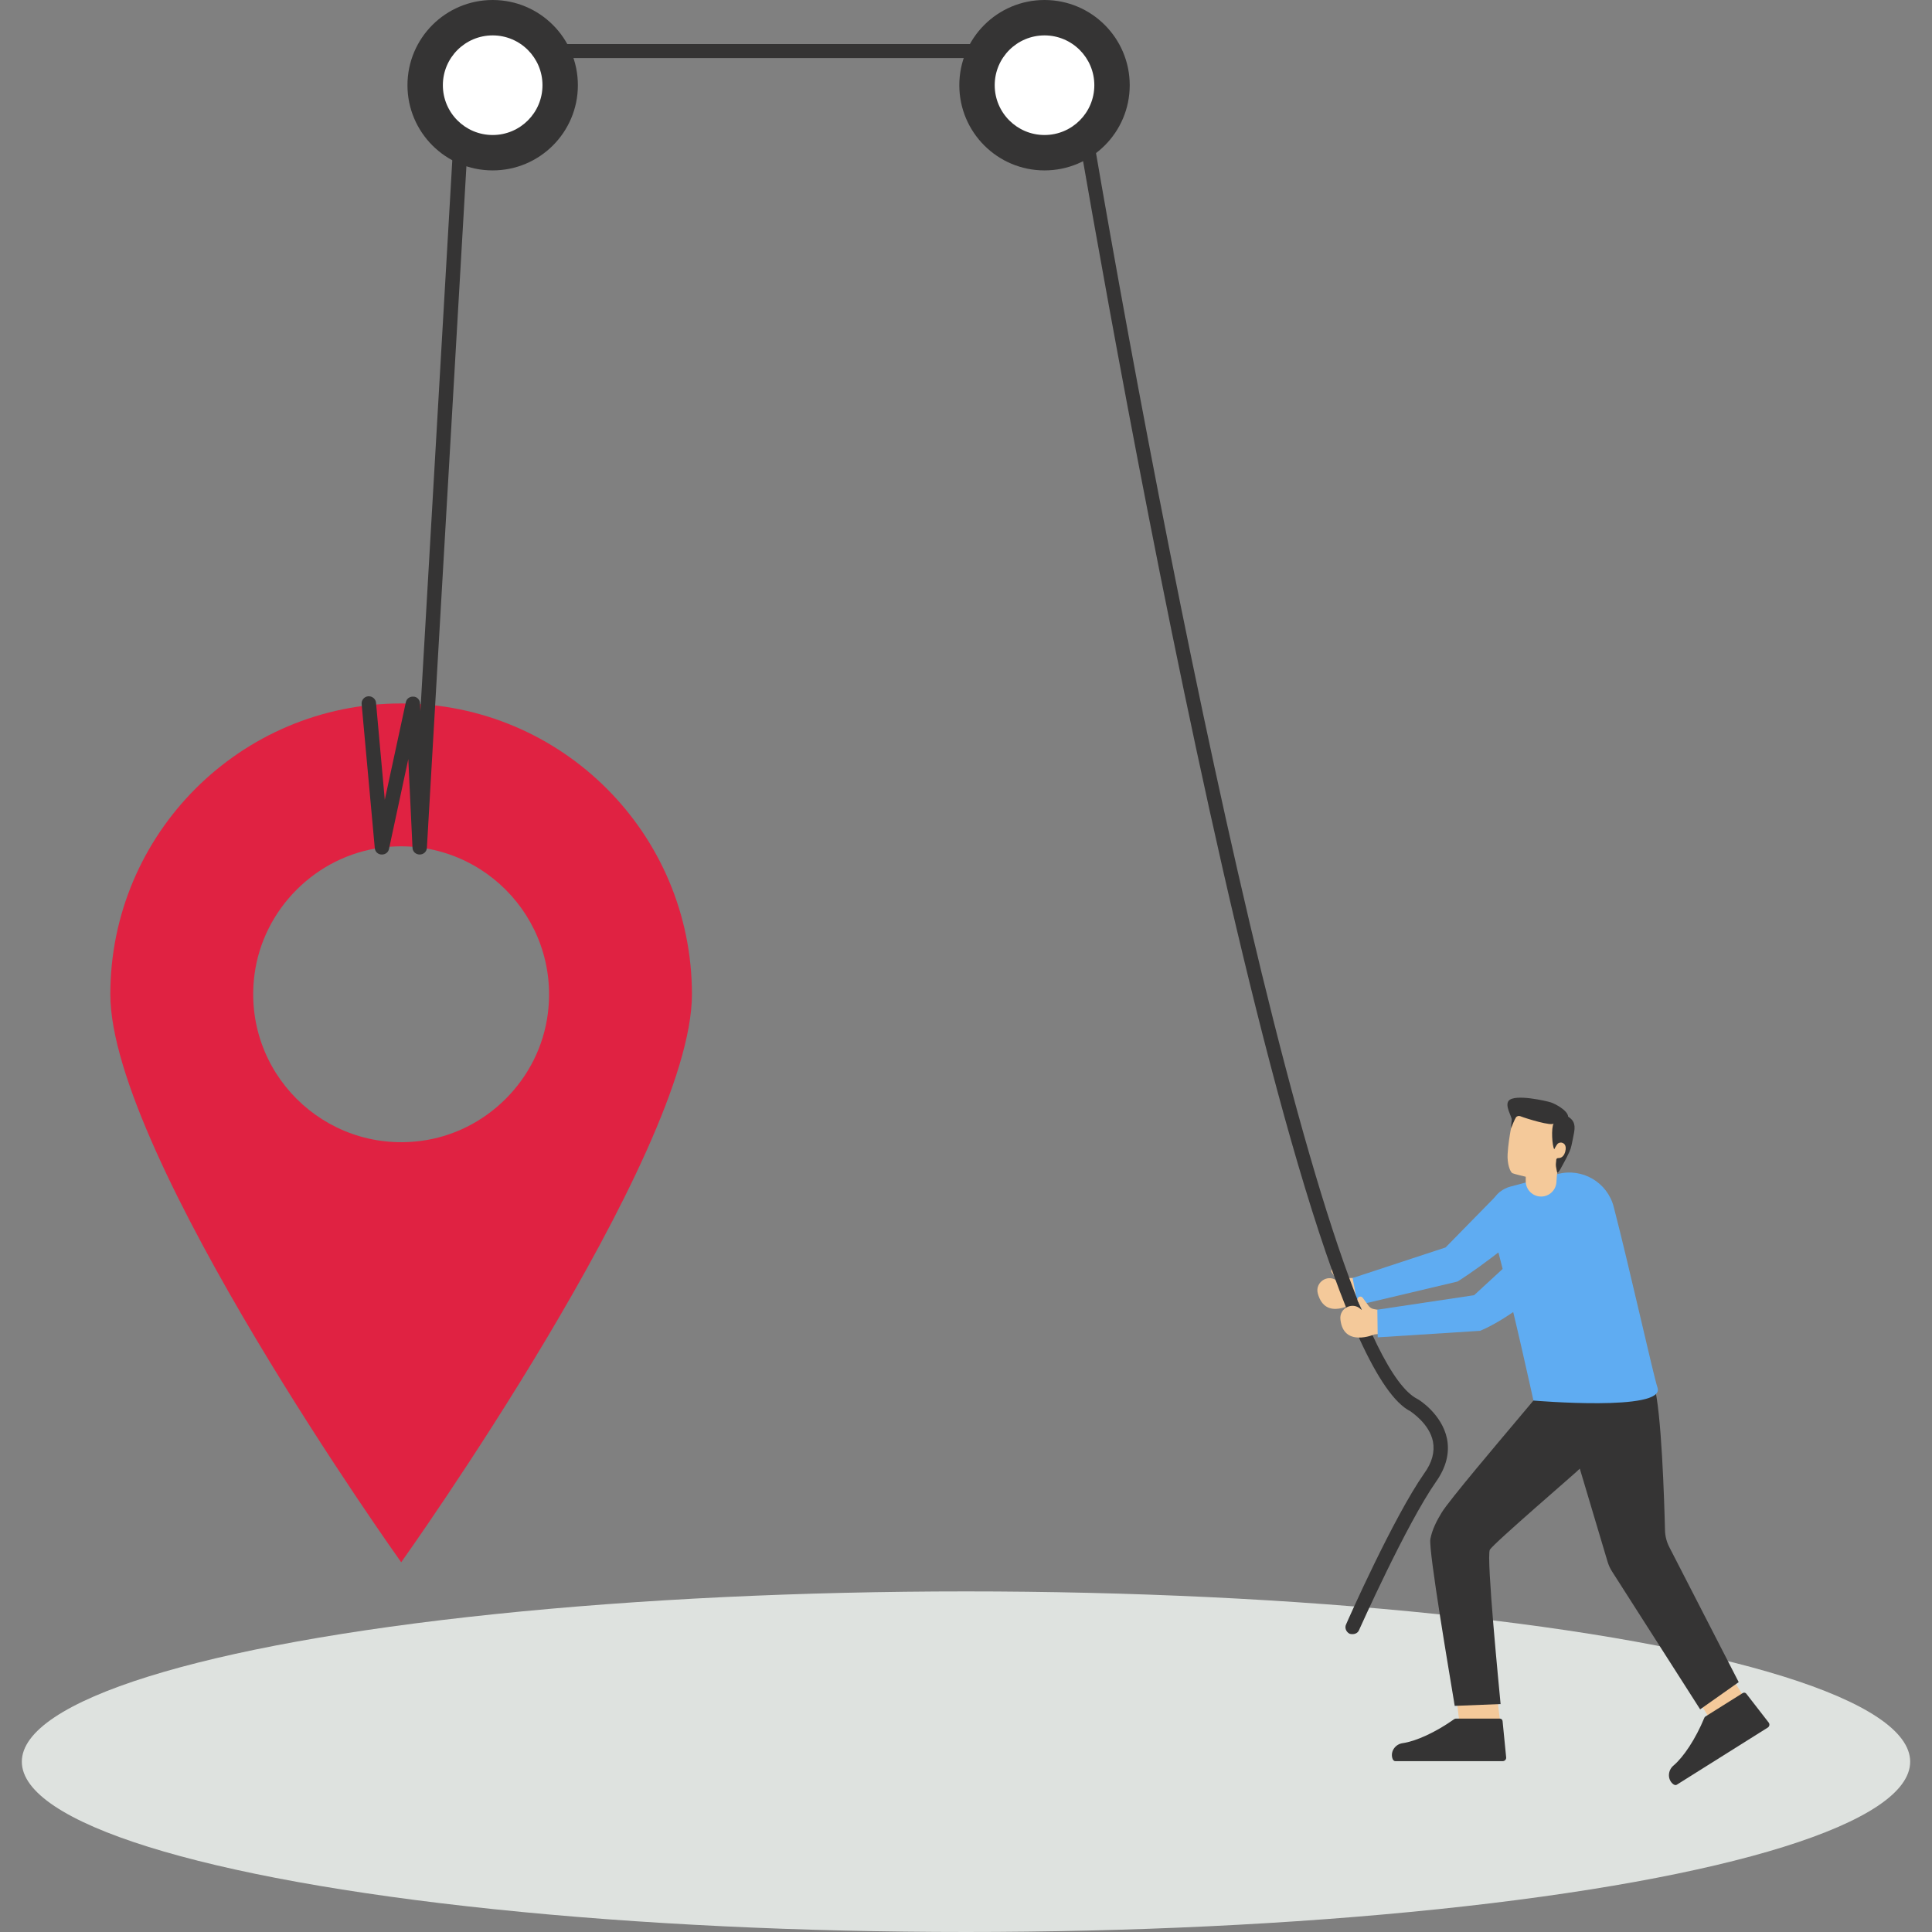 <svg xmlns="http://www.w3.org/2000/svg" enable-background="new 0 0 2950 2950" viewBox="0 0 2950 2950" id="businessman-company-office-building-pin-create-business-contact-address"><rect x="0" y="0" width="2950" height="2950" fill="#808080" stroke="none"/><ellipse cx="1475" cy="2689.97" fill="#dee2df" rx="1441.67" ry="260.03"></ellipse><path fill="#f4c99a" d="M2078.24,1951.41l3.41,34.01l-14.17,3.89c0,0-43.62,28.39-55.27-14.16c-4.54-16.57,14.16-29.97,28.27-20.17
				c0.2,0.14,0.4,0.28,0.59,0.42c0.48,0.35,1.09-0.24,0.74-0.73l-8.27-11.62c-1.41-1.98-0.99-4.72,0.94-6.19l0,0
				c1.77-1.35,4.27-1.2,5.86,0.36l10.77,10.51c2.41,2.35,5.64,3.66,9,3.66L2078.24,1951.41z"></path><path fill="#5facf2" d="M2065.39,1951.41l7.63,41.52l152.46-36.13c42.91-26.87,97.78-72.67,97.78-72.67l-32.52-64.55l-83.46,85.16
			L2065.39,1951.41z"></path><rect width="70.71" height="61.87" x="2222.4" y="2584.85" fill="#f4c99a" transform="rotate(-96.886 2257.786 2615.755)"></rect><path fill="#353434" d="M2294.58,2689.11h-163.94c-2.46,0-3.9-1.93-4.69-4.72c-2.99-10.57,4.81-21.19,15.69-22.72
			c20.04-2.82,50.16-16.32,78.9-36.75c0.68-0.49,1.5-0.75,2.34-0.75l67.34,0c2.11,0,3.88,1.6,4.08,3.7l5.49,55.53
			C2300.07,2686.47,2297.66,2689.11,2294.58,2689.11z"></path><rect width="70.71" height="61.87" x="2593.73" y="2564.38" fill="#f4c99a" transform="rotate(-122.134 2629.076 2595.336)"></rect><path fill="#353434" d="M2699.27 2637.83l-138.82 87.2c-2.09 1.31-4.33.44-6.49-1.5-8.16-7.35-7.19-20.5 1.2-27.58 15.47-13.05 33.8-40.5 47.26-73.09.32-.77.87-1.44 1.58-1.88l57.03-35.82c1.79-1.12 4.13-.71 5.43.96l34.19 44.11C2702.51 2632.67 2701.88 2636.19 2699.27 2637.83zM2360.61 2115.71c-15.45 18.38-30.89 36.76-46.34 55.13-24.11 28.69-101.24 119.64-112.81 138.52-7.61 12.42-14.68 26.11-17.41 40.55-3.18 16.85 30.11 211.55 35.97 247.38.06.39 1.07 7.44 1.22 7.44 0 0 70.03-2.79 70.03-2.79-1.64-18.22-22.18-225.12-16.42-235.55 5.33-9.65 137.65-122.94 137.37-123.88 0 0 42.39 142.03 42.39 142.03 1.58 5.31 3.9 10.37 6.89 15.04l134.49 210.44 58.86-41.55-105.98-206.2c-4.11-7.99-6.35-16.79-6.57-25.77-1.07-44.16-5.32-183.19-16.9-222.15C2525.4 2114.36 2360.61 2115.71 2360.61 2115.71z"></path><path fill="#5facf2" d="M2341.43,2138.53c0,0-30.06-137.84-53.95-227.94l-12.04-45.42c-6.18-23.3,7.65-47.19,30.94-53.39
		c11.85-3.15,42.47-11.26,72.06-19.09c37.45-9.91,75.8,12.5,85.55,49.99c23.71,91.2,60.66,257.88,66.92,276.24
		C2543.5,2155.82,2341.43,2138.53,2341.43,2138.53z"></path><path fill="#f4c99a" d="M2329.67,1803.49c0.01-3.89,0.03-6.68,0.03-6.68s-18.69-4.47-20.45-5.48c-3.52-2.01-8.1-14.65-7.25-29.16
			s3.33-29.09,4.4-35.1c1.07-6.01,5.39-30.26,28.95-36.96c23.56-6.7,52.1,7.79,57.64,31.11c5.54,23.31,0.33,40.33-4.64,46.73
			s-9.66,18.09-10.64,22.71c-0.38,1.81-0.81,7.74-1.18,14.27c-0.7,12.24-10.73,21.87-22.98,22.09l0,0
			C2340.39,1827.24,2329.63,1816.63,2329.67,1803.49z"></path><path fill="#353434" d="M2378.13,1746.73c-2.03,2.38-4.93,8.06-4.93,8.06c-3.15-4.54-5.02-32.58-0.85-39.5
			c-2.06,4.78-41.06-7.05-51.08-10.98c-2.08-0.82-5.03-0.26-6.56,1.86c-1.66,2.29-6.39,13.73-7.48,16.71
			c0.03-4.49,0.66-8.78,1.07-13.23c0.39-4.21-11.16-21.66-4.51-29.07c9.66-10.76,58.34,0.75,64.16,2.64
			c6.39,2.08,25.98,12.26,26.47,21.75c6.98,4.68,11.63,9.83,9.16,23.9c-1.19,6.78-2.68,13.57-4.1,20.32
			c-1.42,6.71-4.39,12.17-7.38,18.29c-2.56,5.23-5.55,10.22-8.26,15.36c-0.48,0.91-4.33,8.43-6.07,7.6c-0.29-0.14-1.6-7.3-1.9-9.13
			c-0.48-2.91-0.04-5.74,0.27-8.61c0.12-1.07,0.02-2.35,0.64-3.29c0.96-1.47,2.82-1.02,4.31-1.23c4.71-0.67,7.57-4.94,8.77-9.21
			c1.3-4.61,1.77-10.85-3.16-13.53c-2.56-1.39-6.06-1.13-8.2,0.93C2378.34,1746.49,2378.23,1746.61,2378.13,1746.73z"></path><path fill="#e02242" d="M612.59,1074.11c-245.24,0-444.13,198.89-444.13,444.13s444.13,867.2,444.13,867.2
		s443.94-621.96,443.94-867.2S857.83,1074.11,612.59,1074.11z M642.05,1742.15c-147.51,18.76-272.33-105.8-253.56-253.34
		c12.8-100.62,94.05-181.86,194.67-194.67c147.54-18.77,272.1,106.05,253.34,253.56C823.72,1648.21,742.56,1729.37,642.05,1742.15z"></path><path fill="#353434" d="M2065.33,2495.16c-1.61,0-2.95,0-4.55-0.54c-5.36-2.68-8.04-9.11-5.36-14.46
			c2.95-6.96,72.32-163.4,119.2-230.36c12.05-16.61,16.34-32.68,13.39-48.75c-5.63-27.86-34.02-45.54-34.29-46.07
			c-195.54-97.5-499.56-1902.36-526.88-2066.29H721.74L651.82,1294.6c-0.27,5.89-5.09,10.18-10.98,10.18l0,0
			c-5.89,0-10.71-4.29-10.98-10.18l-6.43-135.54l-29.46,137.15c-1.07,5.36-5.63,8.57-10.71,8.57c-0.27,0-0.54,0-0.54,0
			c-5.63,0-9.91-4.29-10.45-9.64l-20.09-220.18c-0.54-5.89,4.02-11.25,9.91-11.79c0.54,0,0.8,0,1.07,0c5.63,0,10.45,4.29,10.98,9.64
			l13.39,148.4l32.14-148.93c1.07-5.36,5.63-8.57,10.71-8.57c0.27,0,0.54,0,0.8,0c5.63,0,9.91,4.82,10.18,10.18l0.54,11.79
			L700.31,77.44c0.27-5.89,5.09-10.18,10.98-10.18h924.93c5.36,0,9.91,3.75,10.71,9.11c111.97,678.76,364.29,1983.25,517.51,2059.86
			c2.41,1.07,37.23,23.04,45,60.54c4.29,21.96-1.34,43.93-16.88,65.89c-45.54,65.36-116.52,224.47-117.32,226.08
			C2073.63,2493.01,2069.62,2495.16,2065.33,2495.16z"></path><circle cx="752.27" cy="130.1" r="130.1" fill="#353434"></circle><circle cx="752.27" cy="130.1" r="76.05" fill="#fff"></circle><circle cx="1594.89" cy="130.1" r="130.1" fill="#353434"></circle><circle cx="1594.89" cy="130.1" r="76.05" fill="#fff"></circle><g><path fill="#f4c99a" d="M2115.76,2001.96l-2.36,34.1l-14.63,1.45c0,0-47.78,20.65-52.1-23.25c-1.69-17.1,18.99-27.16,31.26-15.13
				c0.17,0.17,0.34,0.34,0.52,0.52c0.42,0.42,1.11-0.05,0.85-0.59l-6.2-12.85c-1.05-2.19-0.18-4.82,1.97-5.94l0,0
				c1.98-1.03,4.41-0.46,5.72,1.34l8.85,12.17c1.98,2.72,4.94,4.56,8.26,5.13L2115.76,2001.96z"></path><path fill="#5facf2" d="M2103.1,1999.79l0.54,42.22l156.37-9.98c46.82-19.27,104.87-70.74,104.87-70.74l-21.2-69.1l-92.85,85.47
			L2103.1,1999.79z"></path></g></svg>